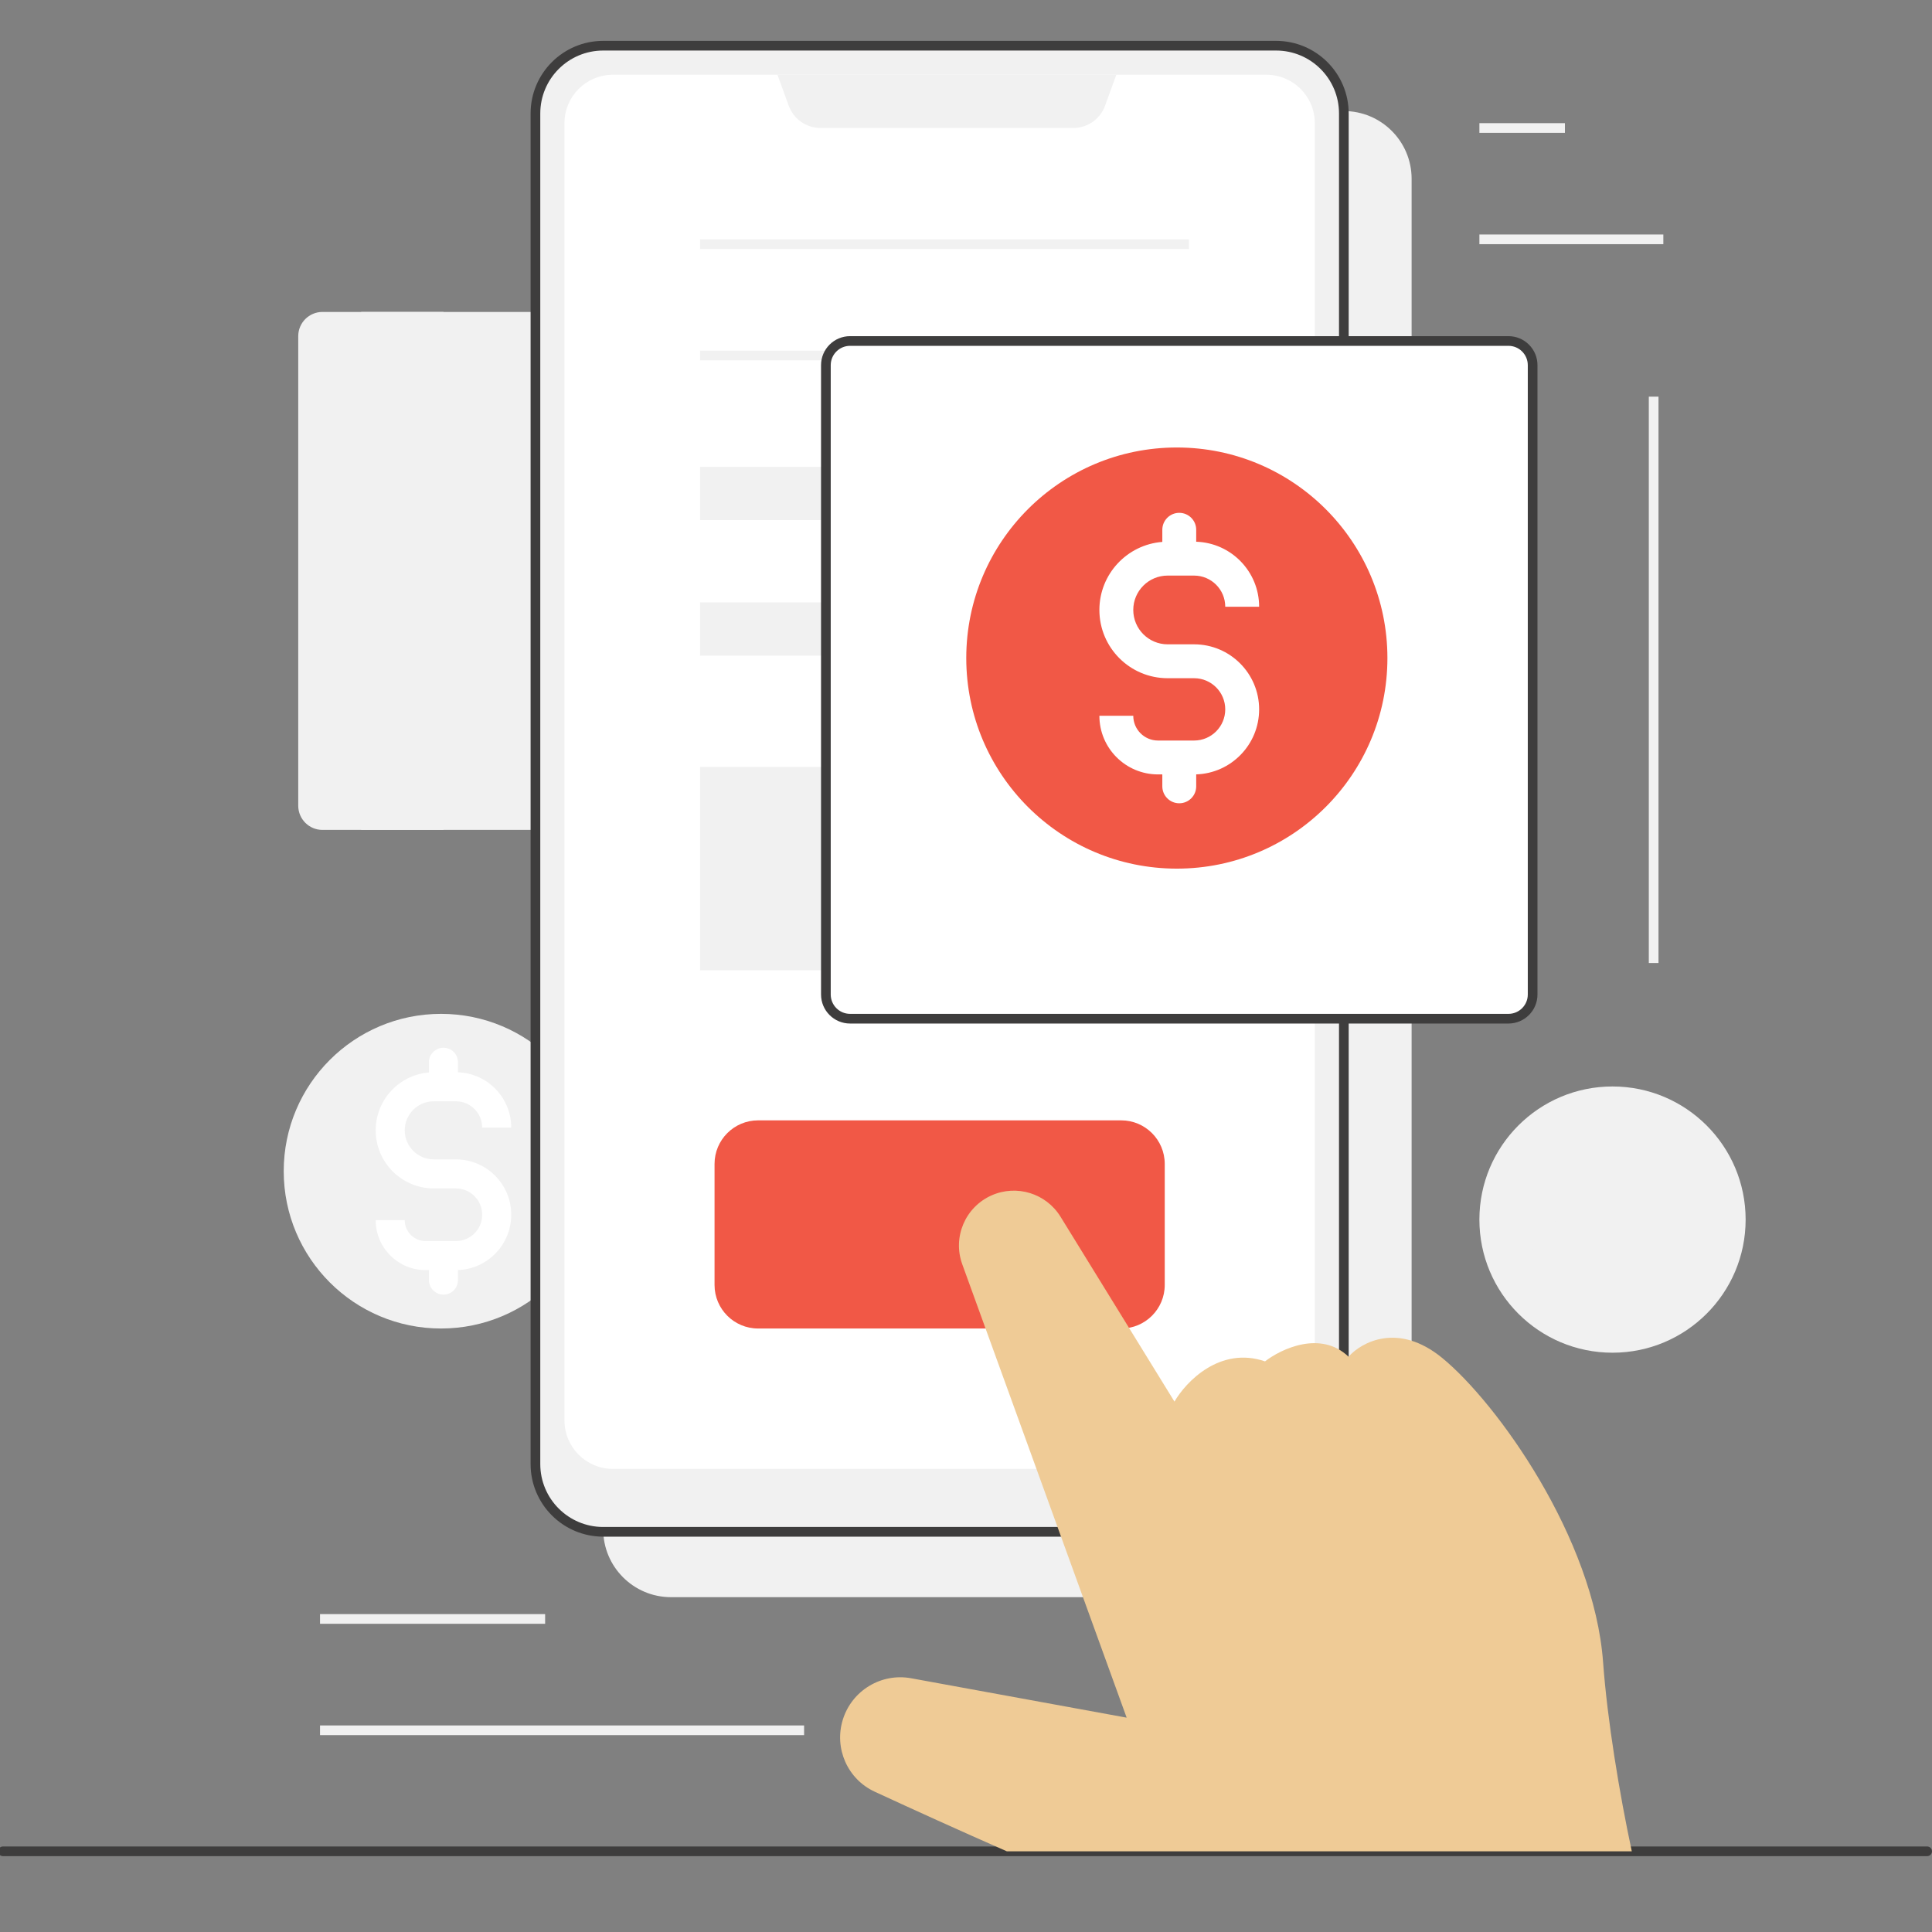 <svg xmlns="http://www.w3.org/2000/svg" width="3000" height="3000" fill="none" viewBox="0 0 3000 3000" id="mobile-payment"><rect x="0" y="0" width="3000" height="3000" fill="#808080" stroke="none"/><g clip-path="url(#clip0_101_36102)"><path fill="#F1F1F1" d="M936.66 277.676C936.66 219.557 983.775 172.442 1041.89 172.442H2086.72C2144.84 172.442 2191.95 219.557 2191.95 277.676V2374.84C2191.95 2432.96 2144.84 2480.08 2086.72 2480.08H1041.89C983.775 2480.08 936.66 2432.96 936.66 2374.84V277.676zM929.144 1818.6C929.144 1953.52 819.77 2062.9 684.85 2062.9 549.931 2062.9 440.557 1953.52 440.557 1818.6 440.557 1683.68 549.931 1574.31 684.85 1574.31 819.77 1574.31 929.144 1683.68 929.144 1818.6z"></path><path fill="#F1F1F1" d="M463.107 521.97C463.107 501.213 479.934 484.387 500.691 484.387H1049.41C1070.17 484.387 1086.99 501.213 1086.99 521.97V1251.09C1086.99 1271.85 1070.17 1288.68 1049.41 1288.68H500.691C479.934 1288.68 463.107 1271.85 463.107 1251.09V521.97Z"></path><path fill="#F1F1F1" d="M560.824 484.387H688.608V1288.68H560.824V484.387zM831.426 176.201C831.426 118.082 878.541 70.967 936.66 70.967H1981.48C2039.6 70.967 2086.72 118.082 2086.72 176.201V2273.37C2086.72 2331.48 2039.6 2378.6 1981.48 2378.6H936.66C878.541 2378.6 831.426 2331.48 831.426 2273.37V176.201z"></path><path fill="#3E3D3D" fill-rule="evenodd" d="M823.91 176.201C823.91 113.93 874.39 63.45 936.66 63.45H1981.48C2043.76 63.45 2094.24 113.93 2094.24 176.201V2273.37C2094.24 2335.64 2043.76 2386.12 1981.48 2386.12H936.66C874.39 2386.12 823.91 2335.64 823.91 2273.37V176.201ZM936.66 78.484C882.693 78.484 838.943 122.233 838.943 176.201V2273.37C838.943 2327.33 882.693 2371.08 936.66 2371.08H1981.48C2035.45 2371.08 2079.2 2327.33 2079.2 2273.37V176.201C2079.2 122.233 2035.45 78.484 1981.48 78.484H936.66Z" clip-rule="evenodd"></path><path fill="#fff" d="M876.527 191.235C876.527 149.721 910.18 116.067 951.694 116.067H1966.45C2007.96 116.067 2041.62 149.721 2041.62 191.235V2205.72C2041.62 2247.23 2007.96 2280.88 1966.45 2280.88H951.694C910.18 2280.88 876.527 2247.23 876.527 2205.72V191.235Z"></path><path fill="#F1F1F1" d="M1207.26 116.067H1733.43L1715.96 164.116C1708.4 184.909 1688.64 198.751 1666.51 198.751H1274.18C1252.06 198.751 1232.3 184.909 1224.73 164.116L1207.26 116.067Z"></path><path fill="#F1F1F1" fill-rule="evenodd" d="M1846.18 386.669H1086.99V371.636H1846.18V386.669ZM1432.76 559.554H1086.99V544.52H1432.76V559.554Z" clip-rule="evenodd"></path><path fill="#F1F1F1" d="M1086.99 1190.96H1440.28V1506.66H1086.99V1190.96zM1086.99 935.39H1440.28V1018.07H1086.99V935.39zM1086.99 724.922H1440.28V807.606H1086.99V724.922z"></path><path fill="#F15846" d="M1109.54 1807.33C1109.54 1769.97 1139.83 1739.68 1177.2 1739.68H1740.95C1778.31 1739.68 1808.6 1769.97 1808.6 1807.33V1995.25C1808.6 2032.61 1778.31 2062.9 1740.95 2062.9H1177.2C1139.83 2062.9 1109.54 2032.61 1109.54 1995.25V1807.33Z"></path><path fill="#fff" d="M1282.43 567.071C1282.43 546.314 1299.26 529.487 1320.01 529.487H2342.29C2363.04 529.487 2379.87 546.314 2379.87 567.071V1544.24C2379.87 1565 2363.04 1581.83 2342.29 1581.83H1320.01C1299.26 1581.83 1282.43 1565 1282.43 1544.24V567.071Z"></path><path fill="#3E3D3D" fill-rule="evenodd" d="M1274.91 567.07C1274.91 542.162 1295.1 521.97 1320.01 521.97H2342.29C2367.2 521.97 2387.39 542.162 2387.39 567.07V1544.24C2387.39 1569.15 2367.2 1589.34 2342.29 1589.34H1320.01C1295.1 1589.34 1274.91 1569.15 1274.91 1544.24V567.07ZM1320.01 537.003C1303.41 537.003 1289.95 550.465 1289.95 567.07V1544.24C1289.95 1560.85 1303.41 1574.31 1320.01 1574.31H2342.29C2358.89 1574.31 2372.35 1560.85 2372.35 1544.24V567.07C2372.35 550.465 2358.89 537.003 2342.29 537.003H1320.01Z" clip-rule="evenodd"></path><path fill="#F15846" d="M2154.37 1021.83C2154.37 1202.42 2007.98 1348.81 1827.39 1348.81C1646.81 1348.81 1500.41 1202.42 1500.41 1021.83C1500.41 841.247 1646.81 694.854 1827.39 694.854C2007.98 694.854 2154.37 841.247 2154.37 1021.83Z"></path><path fill="#F1F1F1" d="M2710.61 1893.77C2710.61 2007.93 2618.06 2100.48 2503.9 2100.48C2389.73 2100.48 2297.19 2007.93 2297.19 1893.77C2297.19 1779.61 2389.73 1687.06 2503.9 1687.06C2618.06 1687.06 2710.61 1779.61 2710.61 1893.77Z"></path><path fill="#F1F1F1" fill-rule="evenodd" d="M846.46 2521.42H496.932V2506.38H846.46V2521.42zM1248.6 2694.3H496.932V2679.27H1248.6V2694.3zM2430.01 206.268H2297.19V191.234H2430.01V206.268zM2582.82 379.152H2297.19V364.119H2582.82V379.152z" clip-rule="evenodd"></path><path fill="#3E3D3D" fill-rule="evenodd" d="M-2.93 2874.7C-2.93 2870.55 0.436 2867.19 4.587 2867.19H2992.48C2996.63 2867.19 3000 2870.55 3000 2874.7C3000 2878.86 2996.63 2882.22 2992.48 2882.22H4.587C0.436 2882.22 -2.93 2878.86 -2.93 2874.7Z" clip-rule="evenodd"></path><path fill="#F1F1F1" fill-rule="evenodd" d="M2560.27 1495.38V615.929H2575.31V1495.38H2560.27zM2664.34 1859.75L2424.2 2008.71 2342.69 1881.67 2386.98 1853.26 2440.5 1936.68 2636.61 1815.04 2664.34 1859.75z" clip-rule="evenodd"></path><path fill="#fff" fill-rule="evenodd" d="M1831.15 796.33C1845.68 796.33 1857.46 808.109 1857.46 822.639V841.201C1911.72 842.937 1955.18 887.471 1955.18 942.154H1902.56C1902.56 915.43 1880.89 893.766 1854.17 893.766H1813.11C1783.64 893.766 1759.74 917.66 1759.74 947.134C1759.74 976.609 1783.64 1000.5 1813.11 1000.5H1854.17C1909.95 1000.5 1955.18 1045.72 1955.18 1101.51C1955.18 1156.19 1911.72 1200.73 1857.46 1202.46V1221.02C1857.46 1235.55 1845.68 1247.33 1831.15 1247.33C1816.62 1247.33 1804.84 1235.55 1804.84 1221.02V1202.51H1798.17C1747.89 1202.51 1707.12 1161.75 1707.12 1111.47H1759.74C1759.74 1132.69 1776.95 1149.9 1798.17 1149.9H1854.17C1880.89 1149.9 1902.56 1128.23 1902.56 1101.51C1902.56 1074.78 1880.89 1053.12 1854.17 1053.12H1813.11C1754.58 1053.12 1707.12 1005.67 1707.12 947.134C1707.12 891.382 1750.17 845.685 1804.84 841.466V822.639C1804.84 808.109 1816.62 796.33 1831.15 796.33Z" clip-rule="evenodd"></path><path fill="#EFCB96" d="M1749.48 2667.17L1414.83 2605.99C1368.31 2597.48 1322.76 2625.06 1308.74 2670.24C1294.95 2714.69 1315.94 2762.54 1358.18 2782.1C1418.03 2809.8 1490.86 2842.89 1563.4 2874.7L2533.84 2874.7C2514.61 2784.82 2495.88 2671.26 2489.28 2581.2C2475.15 2388.33 2324.56 2178.25 2239.34 2108.52C2171.16 2052.73 2114.03 2084.06 2093.99 2106.7C2050.91 2065.4 1989.6 2094.31 1964.33 2113.93C1894.48 2090.02 1841.47 2145.61 1823.69 2176.4L1646.8 1889.35C1624.43 1853.05 1578.66 1838.87 1539.69 1856.19C1498.8 1874.35 1478.93 1921.04 1494.18 1963.09L1749.48 2667.17Z"></path><path fill="#fff" fill-rule="evenodd" d="M688.609 1626.93C701.063 1626.93 711.159 1637.02 711.159 1649.48V1665.04C757.116 1666.77 793.843 1704.57 793.843 1750.95H748.742C748.742 1728.38 730.443 1710.08 707.87 1710.08H673.575C648.667 1710.08 628.475 1730.27 628.475 1755.18C628.475 1780.09 648.667 1800.28 673.575 1800.28H707.87C755.351 1800.28 793.843 1838.77 793.843 1886.25C793.843 1932.63 757.116 1970.44 711.159 1972.17V1987.73C711.159 2000.18 701.063 2010.28 688.609 2010.28C676.154 2010.28 666.058 2000.18 666.058 1987.73V1972.23H660.891C618.08 1972.23 583.375 1937.52 583.375 1894.71H628.475C628.475 1912.61 642.988 1927.13 660.891 1927.13H707.87C730.443 1927.13 748.742 1908.83 748.742 1886.25C748.742 1863.68 730.443 1845.38 707.87 1845.38H673.575C623.759 1845.38 583.375 1805 583.375 1755.18C583.375 1707.9 619.759 1669.11 666.058 1665.29V1649.48C666.058 1637.02 676.154 1626.93 688.609 1626.93Z" clip-rule="evenodd"></path></g><defs><clipPath id="clip0_101_36102"><rect width="3000" height="3000" fill="#fff"></rect></clipPath></defs></svg>